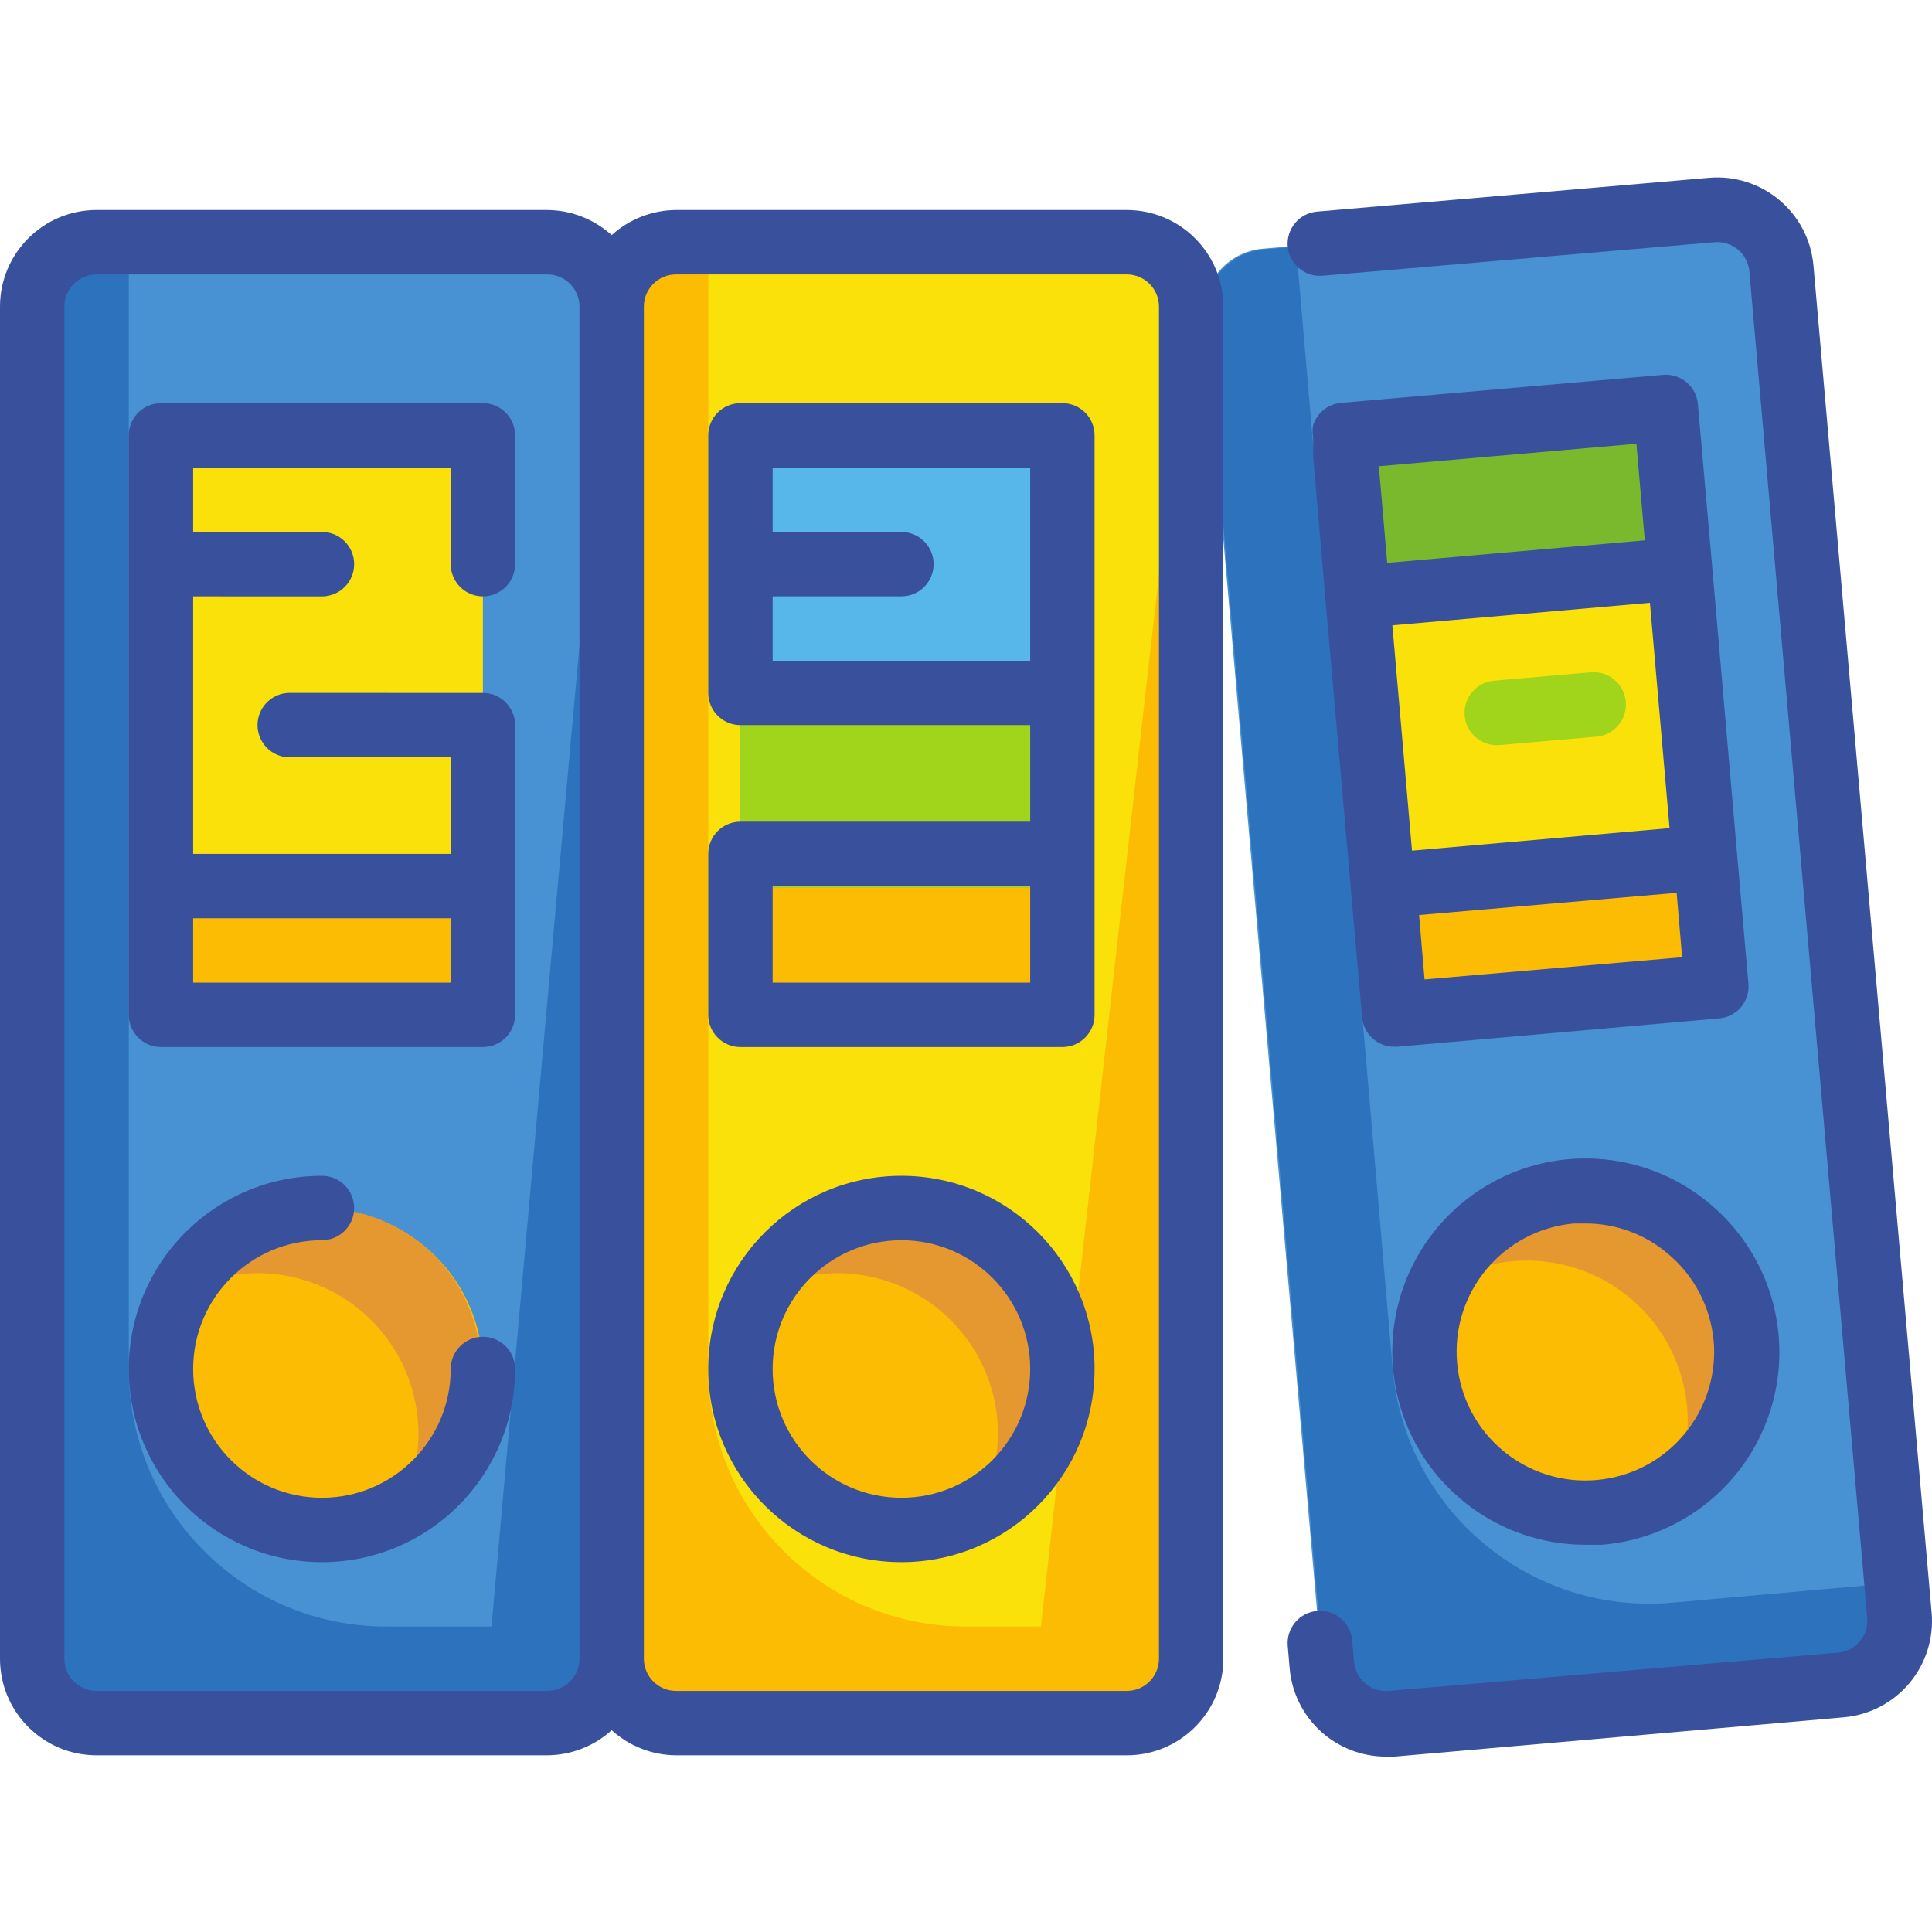 <svg height="480pt" viewBox="0 -44 480.098 480" width="480pt" xmlns="http://www.w3.org/2000/svg"><path d="m24 16.461h112c8.836 0 16 7.164 16 16v336c0 8.836-7.164 16-16 16h-112c-8.836 0-16-7.164-16-16v-336c0-8.836 7.164-16 16-16zm0 0" fill="#4891d3"/><path d="m96 360.141c-35.348 0-64-28.652-64-64v-280h-8c-8.836 0-16 7.164-16 16v336c0 8.836 7.164 16 16 16h112c8.836 0 16-7.164 16-16v-8zm0 0" fill="#2d72bc"/><path d="m120 296.461c0 22.09-17.91 40-40 40s-40-17.91-40-40c0-22.09 17.91-40 40-40s40 17.91 40 40zm0 0" fill="#fcbc04"/><path d="m40 64.461h80v144h-80zm0 0" fill="#f9e109"/><path d="m80 104.141h-24c-4.418 0-8-3.582-8-8s3.582-8 8-8h24c4.418 0 8 3.582 8 8s-3.582 8-8 8zm0 0" fill="#a1d51c"/><path d="m96 144.141h-24c-4.418 0-8-3.582-8-8s3.582-8 8-8h24c4.418 0 8 3.582 8 8s-3.582 8-8 8zm0 0" fill="#a1d51c"/><path d="m40 176.461h80v32h-80zm0 0" fill="#fcbc04"/><path d="m80 256.141c-14.605.078-28.008 8.113-34.961 20.961 12.367-6.66 27.324-6.34 39.398.836s19.5 20.156 19.562 34.203c-.047 6.645-1.781 13.168-5.039 18.961 15.852-8.812 23.793-27.188 19.348-44.773-4.449-17.582-20.172-29.973-38.309-30.188zm0 0" fill="#e59730"/><path d="m120 384.141h16c8.836 0 16-7.164 16-16v-336c0-8.559-32 352-32 352zm0 0" fill="#2d72bc"/><path d="m313.738 17.762 111.574-9.762c8.801-.77 16.562 5.742 17.332 14.543l29.285 334.723c.77 8.801-5.742 16.562-14.543 17.332l-111.574 9.762c-8.805.77-16.562-5.742-17.336-14.543l-29.281-334.723c-.773-8.801 5.738-16.562 14.543-17.332zm0 0" fill="#4891d3"/><path d="m433.922 291.82c0 22.094-17.91 40-40 40-22.094 0-40-17.906-40-40 0-22.09 17.906-40 40-40 22.09 0 40 17.91 40 40zm0 0" fill="#fcbc04"/><path d="m333.902 64.191 79.695-6.973 12.551 143.453-79.695 6.973zm0 0" fill="#f9e109"/><path d="m396.641 139.02-24 2.082c-4.418.375-8.305-2.902-8.68-7.32s2.902-8.305 7.32-8.68l24-2.082c4.418-.395 8.32 2.863 8.719 7.281s-2.863 8.324-7.281 8.719zm0 0" fill="#a1d51c"/><path d="m343.625 175.738 79.695-6.969 2.789 31.875-79.695 6.973zm0 0" fill="#fcbc04"/><path d="m390.48 251.98c-14.574 1.352-27.246 10.559-33.039 24 5.508-3.777 11.902-6.066 18.559-6.641 14.074-1.199 27.742 5.109 35.953 16.605 8.211 11.496 9.75 26.469 4.047 39.395 15.051-10.152 21.371-29.168 15.402-46.312-5.973-17.145-22.742-28.117-40.844-26.727zm0 0" fill="#e59730"/><path d="m333.855 64.188 79.695-6.973 3.484 39.848-79.695 6.973zm0 0" fill="#7ab92d"/><path d="m415.441 354.223c-35.188 3.094-66.23-22.898-69.363-58.082l-24-278.879-8 .641c-4.234.363-8.148 2.398-10.879 5.656-2.734 3.258-4.055 7.469-3.68 11.703l29.281 334.719c.965 8.527 8.48 14.773 17.039 14.16l111.52-9.762c8.75-.723 15.285-8.359 14.641-17.117l-.641-8zm0 0" fill="#2d72bc"/><path d="m168 16.461h112c8.836 0 16 7.164 16 16v336c0 8.836-7.164 16-16 16h-112c-8.836 0-16-7.164-16-16v-336c0-8.836 7.164-16 16-16zm0 0" fill="#f9e109"/><path d="m264 296.461c0 22.09-17.91 40-40 40s-40-17.91-40-40c0-22.09 17.91-40 40-40s40 17.91 40 40zm0 0" fill="#fcbc04"/><path d="m184 64.461h80v144h-80zm0 0" fill="#57b7eb"/><path d="m184 176.461h80v32h-80zm0 0" fill="#fcbc04"/><path d="m224 256.141c-14.605.078-28.008 8.113-34.961 20.961 12.367-6.66 27.324-6.34 39.398.836s19.5 20.156 19.562 34.203c-.047 6.645-1.781 13.168-5.039 18.961 15.852-8.812 23.793-27.188 19.348-44.773-4.449-17.582-20.172-29.973-38.309-30.188zm0 0" fill="#e59730"/><path d="m256 384.141h24c8.836 0 16-7.164 16-16v-336c0-8.559-40 352-40 352zm0 0" fill="#fcbc04"/><path d="m184 128.461h80v48h-80zm0 0" fill="#a1d51c"/><path d="m240 360.141c-35.348 0-64-28.652-64-64v-280h-8c-8.836 0-16 7.164-16 16v336c0 8.836 7.164 16 16 16h112c8.836 0 16-7.164 16-16v-8zm0 0" fill="#fcbc04"/><g fill="#39519d"><path d="m120 288.141c-4.418 0-8 3.582-8 8 0 17.672-14.328 32-32 32s-32-14.328-32-32 14.328-32 32-32c4.418 0 8-3.582 8-8s-3.582-8-8-8c-26.508 0-48 21.492-48 48 0 26.512 21.492 48 48 48s48-21.488 48-48c0-4.418-3.582-8-8-8zm0 0"/><path d="m120 56.141h-80c-4.418 0-8 3.582-8 8v144c0 4.418 3.582 8 8 8h80c4.418 0 8-3.582 8-8v-72c0-4.418-3.582-8-8-8h-48c-4.418 0-8 3.582-8 8s3.582 8 8 8h40v24h-64v-64h32c4.418 0 8-3.582 8-8s-3.582-8-8-8h-32v-16h64v24c0 4.418 3.582 8 8 8s8-3.582 8-8v-32c0-4.418-3.582-8-8-8zm-8 128v16h-64v-16zm0 0"/><path d="m280 8.141h-112c-5.922.035-11.617 2.258-16 6.238-4.383-3.98-10.078-6.203-16-6.238h-112c-13.254 0-24 10.746-24 24v336c0 13.254 10.746 24 24 24h112c5.922-.035 11.617-2.258 16-6.238 4.383 3.98 10.078 6.203 16 6.238h112c13.254 0 24-10.746 24-24v-336c0-13.254-10.746-24-24-24zm-144 368h-112c-4.418 0-8-3.582-8-8v-336c0-4.418 3.582-8 8-8h112c4.418 0 8 3.582 8 8v336c0 4.418-3.582 8-8 8zm152-8c0 4.418-3.582 8-8 8h-112c-4.418 0-8-3.582-8-8v-336c0-4.418 3.582-8 8-8h112c4.418 0 8 3.582 8 8zm0 0"/><path d="m224 248.141c-26.508 0-48 21.492-48 48 0 26.512 21.492 48 48 48s48-21.488 48-48c0-26.508-21.492-48-48-48zm0 80c-17.672 0-32-14.328-32-32s14.328-32 32-32 32 14.328 32 32-14.328 32-32 32zm0 0"/><path d="m264 56.141h-80c-4.418 0-8 3.582-8 8v64c0 4.418 3.582 8 8 8h72v24h-72c-4.418 0-8 3.582-8 8v40c0 4.418 3.582 8 8 8h80c4.418 0 8-3.582 8-8v-144c0-4.418-3.582-8-8-8zm-72 64v-16h32c4.418 0 8-3.582 8-8s-3.582-8-8-8h-32v-16h64v48zm0 80v-24h64v24zm0 0"/><path d="m450.641 21.902c-1.184-13.184-12.816-22.918-26-21.762l-97.359 8.398c-2.125.184-4.09 1.207-5.457 2.844-1.367 1.641-2.023 3.754-1.824 5.879.422 4.395 4.324 7.617 8.719 7.199l97.281-8.32c2.125-.199 4.238.457 5.875 1.824 1.641 1.367 2.664 3.332 2.844 5.457l29.281 334.559c.184 2.113-.477 4.215-1.84 5.84-1.371 1.617-3.328 2.625-5.441 2.801l-111.598 9.52c-4.395.371-8.258-2.887-8.641-7.281l-.48-5.277c-.375-4.418-4.262-7.695-8.68-7.32-4.418.375-7.695 4.262-7.32 8.68l.48 5.598c1.082 12.438 11.516 21.969 24 21.922h2.078l111.602-9.762c6.359-.547 12.238-3.605 16.34-8.5 4.098-4.895 6.078-11.223 5.5-17.578zm0 0"/><path d="m424.801 255.02c-16.25-13.605-39.5-14.945-57.203-3.297-17.707 11.652-25.676 33.535-19.605 53.84 6.066 20.309 24.734 34.23 45.93 34.258h4.156c19.457-1.59 36.012-14.797 41.875-33.414 5.867-18.617-.125-38.93-15.152-51.387zm1.039 34c1.566 17.602-11.434 33.141-29.035 34.707-17.605 1.566-33.145-11.43-34.711-29.031-1.57-17.602 11.426-33.145 29.027-34.715h2.879c7.504-.012 14.766 2.656 20.48 7.52 6.508 5.438 10.594 13.234 11.359 21.68zm0 0"/><path d="m326.32 69.422 3.039 35.359 9.121 104c.375 4.133 3.848 7.297 8 7.281h.719l80-7.043c2.113-.176 4.07-1.18 5.441-2.797 1.363-1.629 2.023-3.727 1.84-5.844l-2.801-32-6.238-72-3.52-40c-.383-4.391-4.246-7.648-8.641-7.277l-80 6.961c-1.062.086-2.098.387-3.043.879-1.863.969-3.273 2.637-3.918 4.641-.195 1.004-.195 2.035 0 3.039zm19.68 41.918 64-5.598 4.879 56-64 5.598zm8 88-1.359-16 64-5.52 1.359 16zm52.641-133.117 2.078 24-64 5.598-2.078-24zm0 0"/></g></svg>
